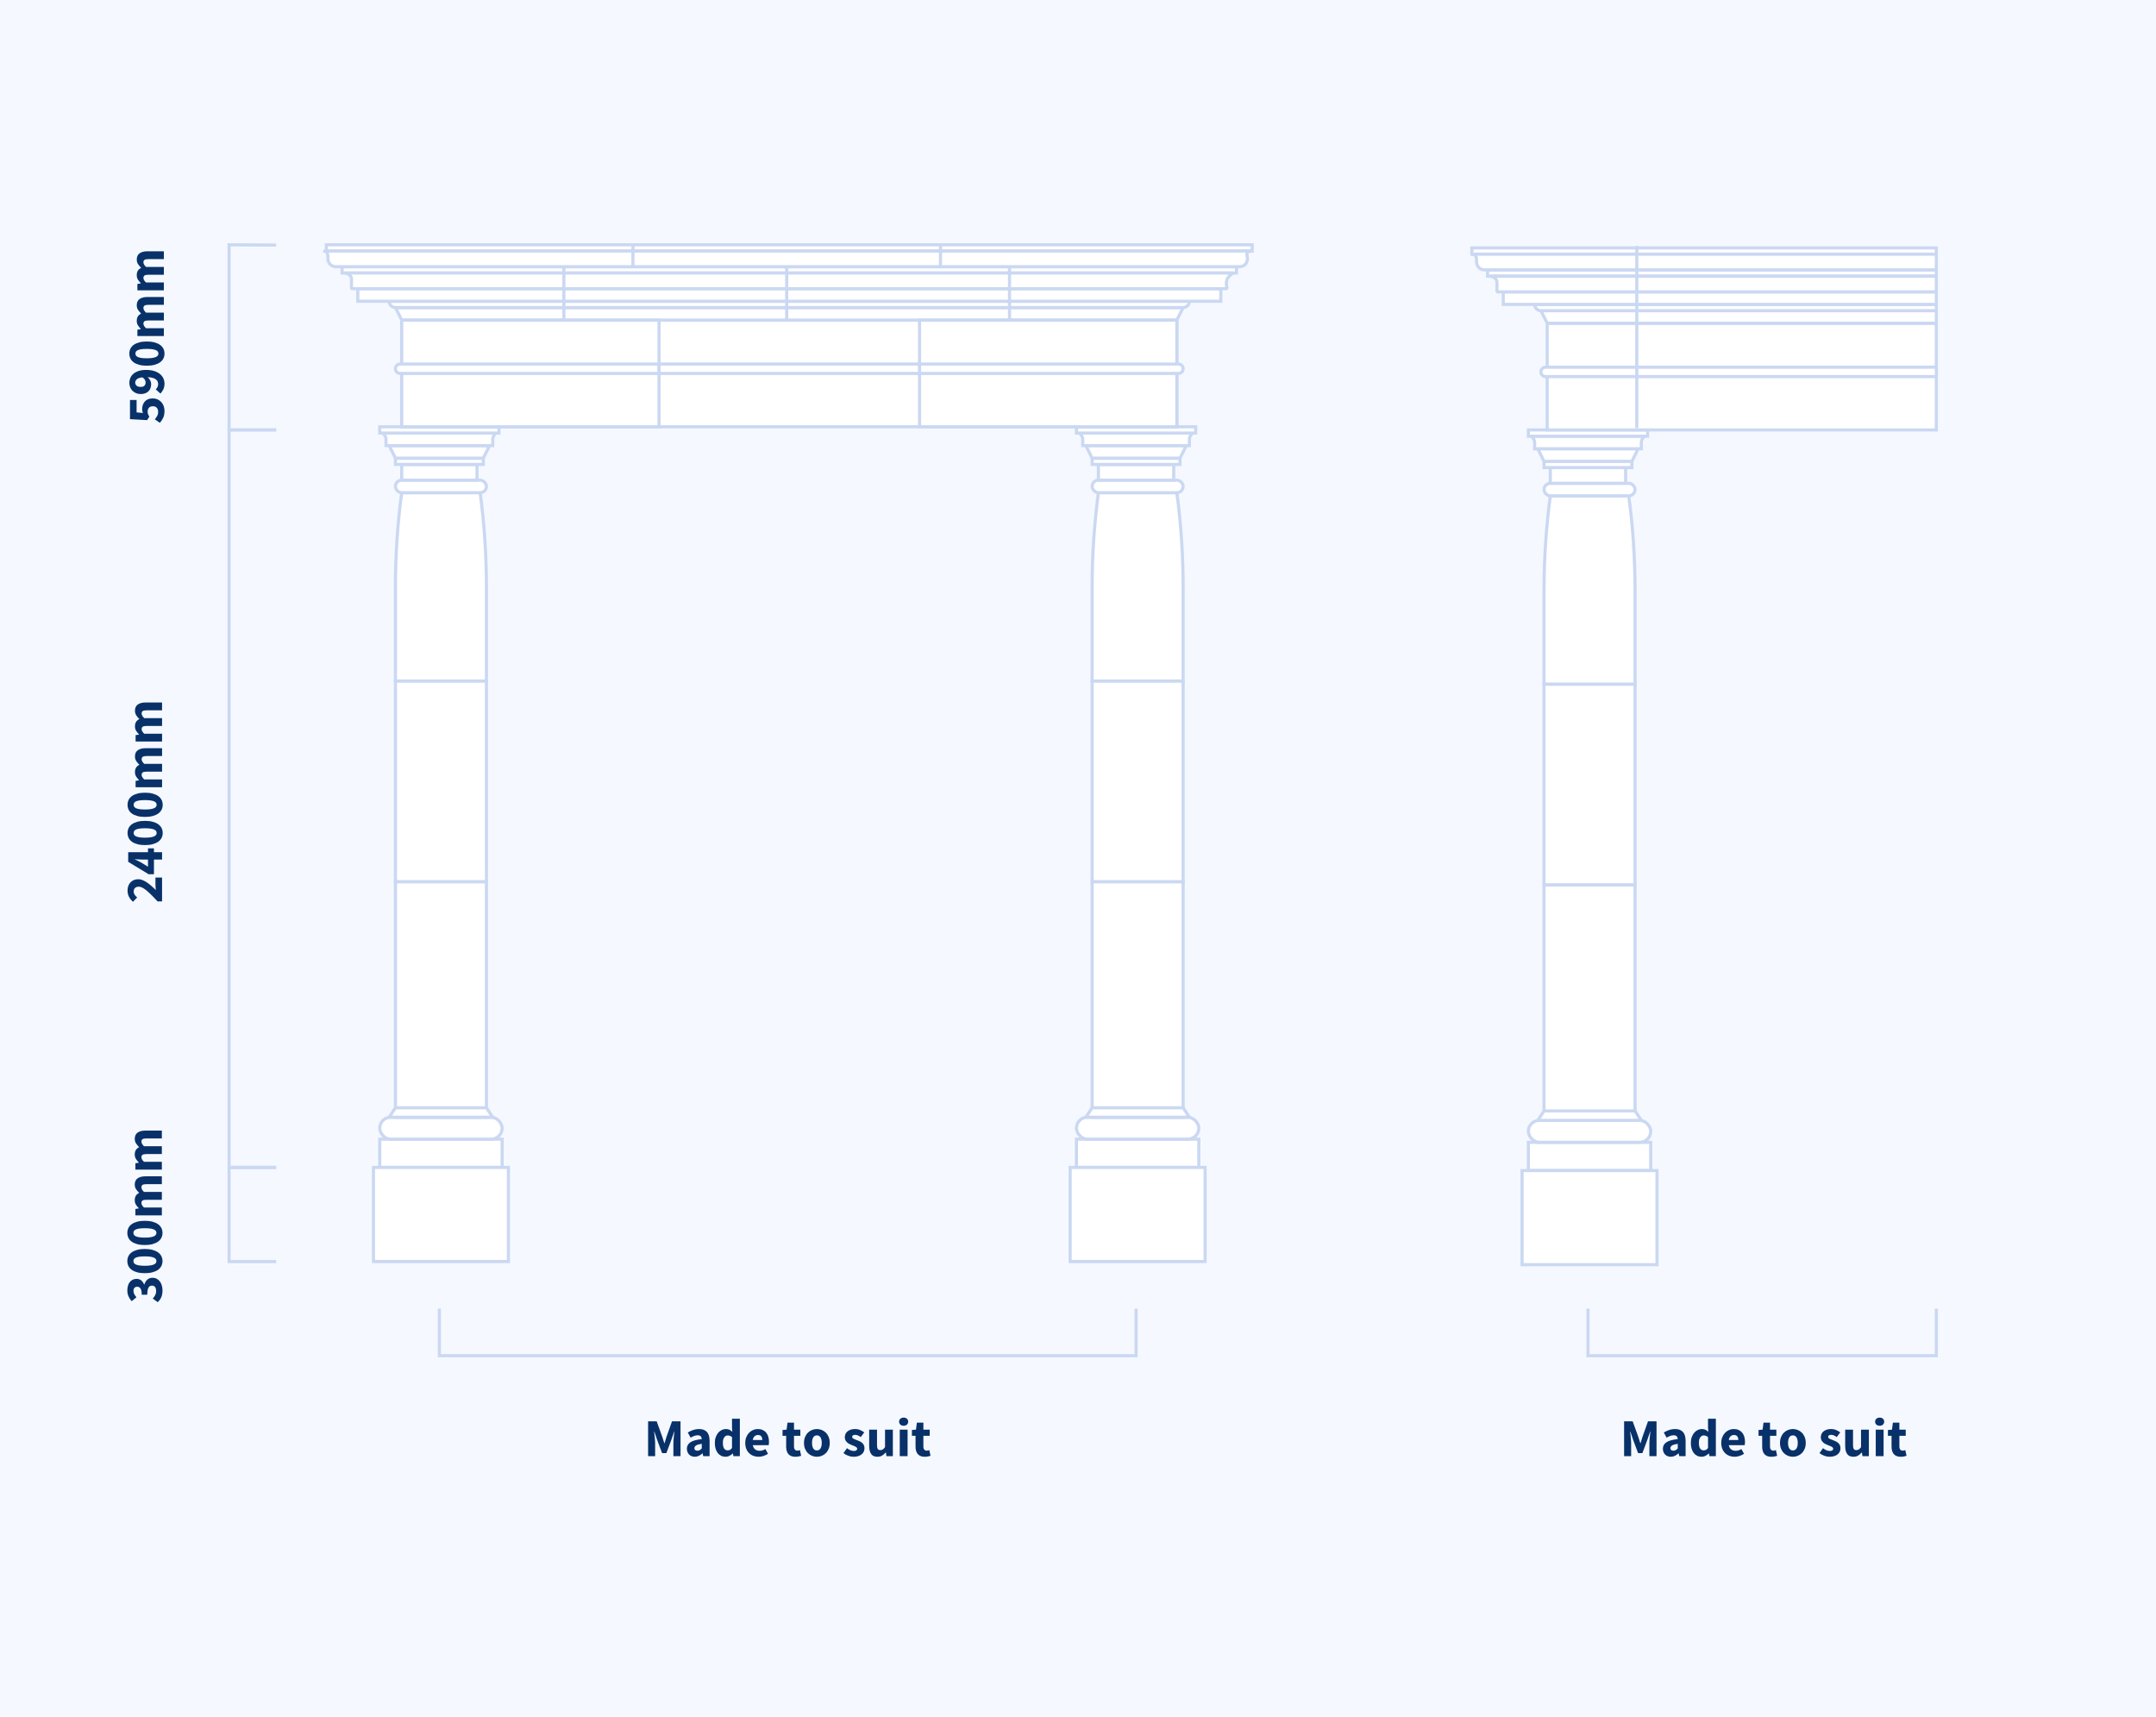 <?xml version="1.0" encoding="UTF-8"?>
<svg width="687px" height="547px" viewBox="0 0 687 547" version="1.1" xmlns="http://www.w3.org/2000/svg" xmlns:xlink="http://www.w3.org/1999/xlink">
    <!-- Generator: Sketch 58 (84663) - https://sketch.com -->
    <title>porticos/type-a</title>
    <desc>Created with Sketch.</desc>
    <g id="porticos/type-a" stroke="none" stroke-width="1" fill="none" fill-rule="evenodd">
        <rect fill="#F5F9FF" x="0" y="0" width="687" height="547"></rect>
        <g id="Group-8" transform="translate(35, 78)">
            <g id="Group-2" transform="translate(434, 0)" stroke="#CBD8F2">
                <g id="Type-a-Leg-Copy" transform="translate(16, 59)" fill="#FFFFFF">
                    <path d="M7,81 L36,81 C36,91.667 36,102.333 36,113 C36,123.667 36,134.333 36,145 L7,145 C7,134.333 7,123.667 7,113 C7,102.333 7,91.667 7,81 Z" id="Rectangle-Copy-4"></path>
                    <path d="M7,21 L36,21 C36,31 36,41 36,51 C36,61 35.333,71 34,81 L9,81 C7.667,71 7,61 7,51 C7,41 7,31 7,21 Z" id="Rectangle-Copy-5" transform="translate(21.5, 51) rotate(-180) translate(-21.5, -51) "></path>
                    <rect id="Rectangle" x="2" y="227" width="39" height="9"></rect>
                    <rect id="Rectangle-Copy-10" x="0" y="236" width="43" height="30"></rect>
                    <rect id="Rectangle-Copy" x="2" y="220" width="39" height="7" rx="3.5"></rect>
                    <rect id="Rectangle" x="7" y="145" width="29" height="75"></rect>
                    <polygon id="Rectangle-Copy-6" points="7 217 36 217 38 220 5 220"></polygon>
                    <rect id="Rectangle" x="7" y="17" width="29" height="4" rx="2"></rect>
                    <rect id="Rectangle" x="9" y="12" width="24" height="5"></rect>
                    <rect id="Rectangle-Copy-7" x="7" y="10" width="28" height="2"></rect>
                    <polygon id="Rectangle-Copy-8" transform="translate(21, 8) scale(1, -1) translate(-21, -8) " points="7 6 35 6 37 10 5 10"></polygon>
                    <path d="M3,2 L39,2 C38.333,2.667 38,3.333 38,4 C38,4.667 38,5.333 38,6 L4,6 C4,5.333 4,4.667 4,4 C4,3.333 3.667,2.667 3,2 Z" id="Rectangle"></path>
                    <rect id="Rectangle-Copy-9" transform="translate(21, 1) scale(1, -1) translate(-21, -1) " x="2" y="0" width="38" height="2"></rect>
                </g>
                <rect id="Rectangle-Copy-16" fill="#FFFFFF" x="24" y="25" width="124" height="34"></rect>
                <polygon id="Rectangle-Copy-17" fill="#FFFFFF" transform="translate(85, 23) scale(1, -1) translate(-85, -23) " points="24 21 148 21 148 25 22 25"></polygon>
                <path d="M148,21 L22.032,21 C20.91,21 20,20.105 20,19 C21.36,19 64.027,19 148,19 L148,21 Z" id="Rectangle-Copy-18" fill="#FFFFFF"></path>
                <path d="M23.5,39 L148,39 L148,39 L148,42 L23.5,42 C22.672,42 22,41.328 22,40.5 C22,39.672 22.672,39 23.5,39 Z" id="Rectangle-Copy-20" fill="#FFFFFF"></path>
                <rect id="Rectangle-Copy-22" fill="#FFFFFF" x="10" y="15" width="138" height="4"></rect>
                <polygon id="Rectangle-Copy-23" fill="#FFFFFF" points="5 8 148 8 148 10 5 10"></polygon>
                <polygon id="Rectangle-Copy-24" fill="#FFFFFF" points="0 1 148 1 148 3 0 3"></polygon>
                <path d="M8,10 L148,10 L148,15 L6,15 C7.333,14.667 8,14 8,13 C8,12 8,11 8,10 Z" id="Rectangle-Copy-25" fill="#FFFFFF" stroke-linejoin="bevel" transform="translate(77, 12.5) scale(1, -1) translate(-77, -12.5) "></path>
                <path d="M0,3 L148,3 L148,8 L4,8 C2.619,8 1.5,6.881 1.5,5.5 C1.5,4.119 1.5,3 0,3 Z" id="Rectangle-Copy-26" fill="#FFFFFF"></path>
                <path d="M52.559,0.36 L52.559,58.42" id="Line-9"></path>
            </g>
            <g id="Type-a-Leg" transform="translate(306, 58)" fill="#FFFFFF" stroke="#CBD8F2">
                <path d="M7,81 L36,81 C36,91.667 36,102.333 36,113 C36,123.667 36,134.333 36,145 L7,145 C7,134.333 7,123.667 7,113 C7,102.333 7,91.667 7,81 Z" id="Rectangle-Copy-4"></path>
                <path d="M7,21 L36,21 C36,31 36,41 36,51 C36,61 35.333,71 34,81 L9,81 C7.667,71 7,61 7,51 C7,41 7,31 7,21 Z" id="Rectangle-Copy-5" transform="translate(21.5, 51) rotate(-180) translate(-21.5, -51) "></path>
                <rect id="Rectangle" x="2" y="227" width="39" height="9"></rect>
                <rect id="Rectangle-Copy-10" x="0" y="236" width="43" height="30"></rect>
                <rect id="Rectangle-Copy" x="2" y="220" width="39" height="7" rx="3.5"></rect>
                <rect id="Rectangle" x="7" y="145" width="29" height="75"></rect>
                <polygon id="Rectangle-Copy-6" points="7 217 36 217 38 220 5 220"></polygon>
                <rect id="Rectangle" x="7" y="17" width="29" height="4" rx="2"></rect>
                <rect id="Rectangle" x="9" y="12" width="24" height="5"></rect>
                <rect id="Rectangle-Copy-7" x="7" y="10" width="28" height="2"></rect>
                <polygon id="Rectangle-Copy-8" transform="translate(21, 8) scale(1, -1) translate(-21, -8) " points="7 6 35 6 37 10 5 10"></polygon>
                <path d="M3,2 L39,2 C38.333,2.667 38,3.333 38,4 C38,4.667 38,5.333 38,6 L4,6 C4,5.333 4,4.667 4,4 C4,3.333 3.667,2.667 3,2 Z" id="Rectangle"></path>
                <rect id="Rectangle-Copy-9" transform="translate(21, 1) scale(1, -1) translate(-21, -1) " x="2" y="0" width="38" height="2"></rect>
            </g>
            <g id="Type-a-Leg" transform="translate(84, 58)" fill="#FFFFFF" stroke="#CBD8F2">
                <path d="M7,81 L36,81 C36,91.667 36,102.333 36,113 C36,123.667 36,134.333 36,145 L7,145 C7,134.333 7,123.667 7,113 C7,102.333 7,91.667 7,81 Z" id="Rectangle-Copy-4"></path>
                <path d="M7,21 L36,21 C36,31 36,41 36,51 C36,61 35.333,71 34,81 L9,81 C7.667,71 7,61 7,51 C7,41 7,31 7,21 Z" id="Rectangle-Copy-5" transform="translate(21.5, 51) rotate(-180) translate(-21.5, -51) "></path>
                <rect id="Rectangle" x="2" y="227" width="39" height="9"></rect>
                <rect id="Rectangle-Copy-10" x="0" y="236" width="43" height="30"></rect>
                <rect id="Rectangle-Copy" x="2" y="220" width="39" height="7" rx="3.5"></rect>
                <rect id="Rectangle" x="7" y="145" width="29" height="75"></rect>
                <polygon id="Rectangle-Copy-6" points="7 217 36 217 38 220 5 220"></polygon>
                <rect id="Rectangle" x="7" y="17" width="29" height="4" rx="2"></rect>
                <rect id="Rectangle" x="9" y="12" width="24" height="5"></rect>
                <rect id="Rectangle-Copy-7" x="7" y="10" width="28" height="2"></rect>
                <polygon id="Rectangle-Copy-8" transform="translate(21, 8) scale(1, -1) translate(-21, -8) " points="7 6 35 6 37 10 5 10"></polygon>
                <path d="M3,2 L39,2 C38.333,2.667 38,3.333 38,4 C38,4.667 38,5.333 38,6 L4,6 C4,5.333 4,4.667 4,4 C4,3.333 3.667,2.667 3,2 Z" id="Rectangle"></path>
                <rect id="Rectangle-Copy-9" transform="translate(21, 1) scale(1, -1) translate(-21, -1) " x="2" y="0" width="38" height="2"></rect>
            </g>
            <g id="Group-7" transform="translate(68, 0)" stroke="#CBD8F2">
                <rect id="Rectangle" fill="#FFFFFF" x="25" y="24" width="247" height="34"></rect>
                <polygon id="Rectangle-Copy-13" fill="#FFFFFF" transform="translate(148.5, 22) scale(1, -1) translate(-148.5, -22) " points="25 20 272 20 274 24 23 24"></polygon>
                <path d="M276,18 C276,19.105 275.09,20 273.968,20 L23.032,20 C21.91,20 21,19.105 21,18 C25.076,18 273,18 276,18 Z" id="Rectangle" fill="#FFFFFF"></path>
                <g id="Group-5" transform="translate(25, 24)" fill="#FFFFFF">
                    <rect id="Rectangle-Copy-2" x="0" y="0" width="82" height="34"></rect>
                    <rect id="Rectangle-Copy-3" x="165" y="0" width="82" height="34"></rect>
                </g>
                <g id="Group-6" transform="translate(23, 38)" fill="#FFFFFF">
                    <path d="M1.5,0 L84,0 L84,0 L84,3 L1.5,3 C0.672,3 1.01453063e-16,2.328 0,1.5 C-1.01453063e-16,0.672 0.672,1.52179594e-16 1.5,0 Z" id="Rectangle"></path>
                    <path d="M167,0 L249.5,0 C250.328,-1.52179594e-16 251,0.672 251,1.5 C251,2.328 250.328,3 249.5,3 L167,3 L167,3 L167,0 Z" id="Rectangle-Copy-12"></path>
                    <rect id="Rectangle-Copy-11" x="84" y="0" width="83" height="3"></rect>
                </g>
                <rect id="Rectangle" fill="#FFFFFF" x="11" y="14" width="275" height="4"></rect>
                <rect id="Rectangle" fill="#FFFFFF" x="6" y="7" width="285" height="2"></rect>
                <rect id="Rectangle-Copy-15" fill="#FFFFFF" x="1" y="0" width="295" height="2"></rect>
                <path d="M9,9 L288,9 C287.709,10.333 287.709,11.333 288,12 C288.291,12.667 288.957,13.333 290,14 L7,14 C8.333,13.667 9,13 9,12 C9,11 9,10 9,9 Z" id="Rectangle-Copy-14" fill="#FFFFFF" stroke-linejoin="bevel" transform="translate(148.5, 11.5) scale(1, -1) translate(-148.5, -11.5) "></path>
                <path d="M0,2 L296,2 C293.54,2.136 294.5,3.119 294.5,4.5 C294.5,5.881 293.381,7 292,7 L4,7 C2.619,7 1.5,5.881 1.5,4.5 C1.5,3.119 1.5,2 0,2 Z" id="Rectangle" fill="#FFFFFF"></path>
                <g id="Group" transform="translate(76, 7)">
                    <g id="Group-3">
                        <path d="M0.68,0 L0.68,17" id="Line-8"></path>
                        <path d="M142.68,0 L142.68,17" id="Line-8-Copy"></path>
                        <path d="M71.68,0 L71.68,17" id="Line-8-Copy-2"></path>
                    </g>
                </g>
                <g id="Group-4" transform="translate(98, 0)">
                    <path d="M0.68,0 L0.68,7" id="Line-8-Copy-5"></path>
                    <path d="M98.68,0 L98.68,7" id="Line-8-Copy-6"></path>
                </g>
            </g>
            <g id="Group-10" transform="translate(0, 59)">
                <path d="M-20.392,124 L-20.392,122.572 L-19.591,121.817 C-19.205,121.45 -18.84,121.098 -18.497,120.761 C-17.924,120.2 -17.431,119.674 -17.017,119.18 C-16.604,118.687 -16.281,118.229 -16.049,117.803 C-15.816,117.378 -15.7,116.973 -15.7,116.588 C-15.7,116.055 -15.836,115.65 -16.108,115.373 C-16.38,115.095 -16.754,114.956 -17.23,114.956 C-17.627,114.956 -17.978,115.066 -18.284,115.287 C-18.59,115.509 -18.879,115.766 -19.151,116.061 L-20.511,114.718 C-19.978,114.151 -19.434,113.724 -18.879,113.434 C-18.324,113.145 -17.661,113.001 -16.89,113.001 C-16.357,113.001 -15.873,113.083 -15.437,113.248 C-15,113.412 -14.623,113.644 -14.306,113.945 C-13.989,114.245 -13.745,114.605 -13.575,115.024 C-13.405,115.443 -13.32,115.914 -13.32,116.435 C-13.32,116.888 -13.416,117.35 -13.609,117.82 C-13.802,118.291 -14.059,118.761 -14.383,119.231 C-14.706,119.702 -15.074,120.172 -15.488,120.642 C-15.901,121.113 -16.329,121.575 -16.771,122.028 L-16.34,121.979 C-16.188,121.964 -16.029,121.949 -15.861,121.934 C-15.527,121.906 -15.23,121.892 -14.969,121.892 L-12.793,121.892 L-12.793,124 L-20.392,124 Z M-7.047,124 L-7.047,121.416 L-11.722,121.416 L-11.722,119.699 L-7.778,113.205 L-4.718,113.205 L-4.718,119.512 L-3.477,119.512 L-3.477,121.416 L-4.718,121.416 L-4.718,124 L-7.047,124 Z M-9.325,119.512 L-7.047,119.512 L-7.047,117.761 L-7.042,117.314 C-7.038,117.156 -7.032,116.989 -7.025,116.814 L-6.972,115.784 C-6.963,115.629 -6.954,115.483 -6.945,115.347 L-7.013,115.347 C-7.149,115.642 -7.291,115.942 -7.438,116.248 C-7.585,116.554 -7.738,116.86 -7.897,117.166 L-9.325,119.512 Z M1.419,124.204 C0.841,124.204 0.314,124.082 -0.162,123.838 C-0.638,123.595 -1.043,123.235 -1.377,122.759 C-1.712,122.283 -1.972,121.694 -2.159,120.991 C-2.347,120.288 -2.44,119.478 -2.44,118.56 C-2.44,117.642 -2.347,116.837 -2.159,116.146 C-1.972,115.455 -1.712,114.874 -1.377,114.403 C-1.043,113.933 -0.638,113.582 -0.162,113.35 C0.314,113.117 0.841,113.001 1.419,113.001 C1.997,113.001 2.524,113.117 3,113.35 C3.476,113.582 3.881,113.933 4.215,114.403 C4.55,114.874 4.81,115.455 4.997,116.146 C5.185,116.837 5.278,117.642 5.278,118.56 C5.278,119.478 5.185,120.288 4.997,120.991 C4.81,121.694 4.55,122.283 4.215,122.759 C3.881,123.235 3.476,123.595 3,123.838 C2.524,124.082 1.997,124.204 1.419,124.204 Z M1.419,122.266 C1.634,122.266 1.833,122.212 2.014,122.105 C2.195,121.997 2.354,121.801 2.49,121.518 C2.626,121.235 2.731,120.855 2.804,120.379 C2.878,119.903 2.915,119.297 2.915,118.56 C2.915,117.823 2.878,117.22 2.804,116.749 C2.731,116.279 2.626,115.911 2.49,115.644 C2.354,115.378 2.195,115.194 2.014,115.092 C1.833,114.99 1.634,114.939 1.419,114.939 C1.215,114.939 1.022,114.99 0.841,115.092 C0.66,115.194 0.501,115.378 0.365,115.644 C0.229,115.911 0.121,116.279 0.042,116.749 C-0.037,117.22 -0.077,117.823 -0.077,118.56 C-0.077,119.297 -0.037,119.903 0.042,120.379 C0.121,120.855 0.229,121.235 0.365,121.518 C0.501,121.801 0.66,121.997 0.841,122.105 C1.022,122.212 1.215,122.266 1.419,122.266 Z M10.395,124.204 C9.817,124.204 9.29,124.082 8.814,123.838 C8.338,123.595 7.933,123.235 7.598,122.759 C7.264,122.283 7.004,121.694 6.816,120.991 C6.629,120.288 6.536,119.478 6.536,118.56 C6.536,117.642 6.629,116.837 6.816,116.146 C7.004,115.455 7.264,114.874 7.598,114.403 C7.933,113.933 8.338,113.582 8.814,113.35 C9.29,113.117 9.817,113.001 10.395,113.001 C10.973,113.001 11.5,113.117 11.976,113.35 C12.452,113.582 12.857,113.933 13.191,114.403 C13.526,114.874 13.786,115.455 13.973,116.146 C14.161,116.837 14.254,117.642 14.254,118.56 C14.254,119.478 14.161,120.288 13.973,120.991 C13.786,121.694 13.526,122.283 13.191,122.759 C12.857,123.235 12.452,123.595 11.976,123.838 C11.5,124.082 10.973,124.204 10.395,124.204 Z M10.395,122.266 C10.61,122.266 10.809,122.212 10.99,122.105 C11.171,121.997 11.33,121.801 11.466,121.518 C11.602,121.235 11.707,120.855 11.78,120.379 C11.854,119.903 11.891,119.297 11.891,118.56 C11.891,117.823 11.854,117.22 11.78,116.749 C11.707,116.279 11.602,115.911 11.466,115.644 C11.33,115.378 11.171,115.194 10.99,115.092 C10.809,114.99 10.61,114.939 10.395,114.939 C10.191,114.939 9.998,114.99 9.817,115.092 C9.636,115.194 9.477,115.378 9.341,115.644 C9.205,115.911 9.097,116.279 9.018,116.749 C8.939,117.22 8.899,117.823 8.899,118.56 C8.899,119.297 8.939,119.903 9.018,120.379 C9.097,120.855 9.205,121.235 9.341,121.518 C9.477,121.801 9.636,121.997 9.817,122.105 C9.998,122.212 10.191,122.266 10.395,122.266 Z M15.988,124 L15.988,115.568 L18.028,115.568 L18.198,116.656 L18.266,116.656 C18.617,116.305 18.991,116.002 19.388,115.746 C19.785,115.491 20.261,115.364 20.816,115.364 C21.417,115.364 21.901,115.486 22.27,115.73 C22.638,115.973 22.93,116.322 23.145,116.775 C23.519,116.39 23.913,116.058 24.326,115.781 C24.74,115.503 25.23,115.364 25.797,115.364 C26.704,115.364 27.369,115.667 27.794,116.273 C28.22,116.88 28.432,117.71 28.432,118.764 L28.432,124 L25.933,124 L25.933,119.087 C25.933,118.475 25.851,118.056 25.686,117.829 C25.522,117.602 25.259,117.489 24.896,117.489 C24.477,117.489 23.995,117.761 23.451,118.305 L23.451,124 L20.952,124 L20.952,119.087 C20.952,118.475 20.87,118.056 20.706,117.829 C20.541,117.602 20.278,117.489 19.915,117.489 C19.484,117.489 19.008,117.761 18.487,118.305 L18.487,124 L15.988,124 Z M30.557,124 L30.557,115.568 L32.597,115.568 L32.767,116.656 L32.835,116.656 C33.186,116.305 33.56,116.002 33.957,115.746 C34.354,115.491 34.83,115.364 35.385,115.364 C35.986,115.364 36.47,115.486 36.839,115.73 C37.207,115.973 37.499,116.322 37.714,116.775 C38.088,116.39 38.482,116.058 38.895,115.781 C39.309,115.503 39.799,115.364 40.366,115.364 C41.273,115.364 41.938,115.667 42.364,116.273 C42.789,116.88 43.001,117.71 43.001,118.764 L43.001,124 L40.502,124 L40.502,119.087 C40.502,118.475 40.42,118.056 40.255,117.829 C40.091,117.602 39.828,117.489 39.465,117.489 C39.046,117.489 38.564,117.761 38.02,118.305 L38.02,124 L35.521,124 L35.521,119.087 C35.521,118.475 35.439,118.056 35.275,117.829 C35.11,117.602 34.847,117.489 34.484,117.489 C34.053,117.489 33.577,117.761 33.056,118.305 L33.056,124 L30.557,124 Z" id="2400mm" fill="#093169" fill-rule="nonzero" transform="translate(11.245, 118.603) rotate(-90) translate(-11.245, -118.603) "></path>
                <polyline id="Rectangle-Copy-3" stroke="#CBD8F2" transform="translate(45.5, 117.5) rotate(-90) translate(-45.5, -117.5) " points="-72 125 -72 110 163 110 163 125"></polyline>
            </g>
            <g id="Group-9" transform="translate(0, 280)">
                <path d="M-12.402,35.204 C-13.286,35.204 -14.034,35.065 -14.646,34.788 C-15.258,34.51 -15.762,34.139 -16.159,33.674 L-15.003,32.093 C-14.674,32.41 -14.315,32.671 -13.924,32.875 C-13.532,33.079 -13.105,33.181 -12.64,33.181 C-12.107,33.181 -11.682,33.071 -11.365,32.849 C-11.048,32.628 -10.889,32.314 -10.889,31.906 C-10.889,31.668 -10.931,31.453 -11.017,31.26 C-11.102,31.067 -11.252,30.906 -11.467,30.776 C-11.682,30.645 -11.977,30.543 -12.351,30.47 C-12.725,30.396 -13.207,30.359 -13.796,30.359 L-13.796,28.591 C-13.309,28.591 -12.904,28.557 -12.581,28.489 C-12.257,28.421 -11.997,28.322 -11.799,28.192 C-11.6,28.061 -11.459,27.908 -11.373,27.733 C-11.288,27.557 -11.246,27.361 -11.246,27.146 C-11.246,26.772 -11.359,26.48 -11.586,26.27 C-11.813,26.061 -12.141,25.956 -12.572,25.956 C-12.957,25.956 -13.306,26.041 -13.617,26.211 C-13.929,26.381 -14.255,26.613 -14.595,26.908 L-15.853,25.378 C-15.354,24.947 -14.83,24.61 -14.28,24.366 C-13.731,24.123 -13.122,24.001 -12.453,24.001 C-11.898,24.001 -11.391,24.066 -10.931,24.197 C-10.472,24.327 -10.082,24.519 -9.758,24.774 C-9.435,25.03 -9.183,25.338 -9.002,25.701 C-8.821,26.064 -8.73,26.483 -8.73,26.959 C-8.73,27.526 -8.886,28.004 -9.197,28.395 C-9.509,28.787 -9.954,29.107 -10.532,29.356 L-10.532,29.424 C-9.909,29.605 -9.396,29.914 -8.993,30.351 C-8.591,30.787 -8.39,31.356 -8.39,32.059 C-8.39,32.558 -8.498,33.002 -8.713,33.394 C-8.928,33.785 -9.217,34.113 -9.58,34.38 C-9.943,34.646 -10.368,34.85 -10.855,34.992 C-11.342,35.133 -11.858,35.204 -12.402,35.204 Z M-3.069,35.204 C-3.647,35.204 -4.174,35.082 -4.65,34.839 C-5.126,34.595 -5.531,34.235 -5.865,33.759 C-6.2,33.283 -6.46,32.694 -6.647,31.991 C-6.835,31.288 -6.928,30.478 -6.928,29.56 C-6.928,28.642 -6.835,27.837 -6.647,27.146 C-6.46,26.455 -6.2,25.874 -5.865,25.404 C-5.531,24.933 -5.126,24.582 -4.65,24.349 C-4.174,24.117 -3.647,24.001 -3.069,24.001 C-2.491,24.001 -1.964,24.117 -1.488,24.349 C-1.012,24.582 -0.607,24.933 -0.273,25.404 C0.062,25.874 0.322,26.455 0.509,27.146 C0.697,27.837 0.79,28.642 0.79,29.56 C0.79,30.478 0.697,31.288 0.509,31.991 C0.322,32.694 0.062,33.283 -0.273,33.759 C-0.607,34.235 -1.012,34.595 -1.488,34.839 C-1.964,35.082 -2.491,35.204 -3.069,35.204 Z M-3.069,33.266 C-2.854,33.266 -2.655,33.212 -2.474,33.105 C-2.293,32.997 -2.134,32.801 -1.998,32.518 C-1.862,32.235 -1.757,31.855 -1.683,31.379 C-1.61,30.903 -1.573,30.297 -1.573,29.56 C-1.573,28.823 -1.61,28.22 -1.683,27.75 C-1.757,27.279 -1.862,26.911 -1.998,26.645 C-2.134,26.378 -2.293,26.194 -2.474,26.092 C-2.655,25.99 -2.854,25.939 -3.069,25.939 C-3.273,25.939 -3.466,25.99 -3.647,26.092 C-3.828,26.194 -3.987,26.378 -4.123,26.645 C-4.259,26.911 -4.367,27.279 -4.446,27.75 C-4.525,28.22 -4.565,28.823 -4.565,29.56 C-4.565,30.297 -4.525,30.903 -4.446,31.379 C-4.367,31.855 -4.259,32.235 -4.123,32.518 C-3.987,32.801 -3.828,32.997 -3.647,33.105 C-3.466,33.212 -3.273,33.266 -3.069,33.266 Z M5.907,35.204 C5.329,35.204 4.802,35.082 4.326,34.839 C3.85,34.595 3.445,34.235 3.111,33.759 C2.776,33.283 2.516,32.694 2.329,31.991 C2.141,31.288 2.048,30.478 2.048,29.56 C2.048,28.642 2.141,27.837 2.329,27.146 C2.516,26.455 2.776,25.874 3.111,25.404 C3.445,24.933 3.85,24.582 4.326,24.349 C4.802,24.117 5.329,24.001 5.907,24.001 C6.485,24.001 7.012,24.117 7.488,24.349 C7.964,24.582 8.369,24.933 8.704,25.404 C9.038,25.874 9.298,26.455 9.486,27.146 C9.673,27.837 9.766,28.642 9.766,29.56 C9.766,30.478 9.673,31.288 9.486,31.991 C9.298,32.694 9.038,33.283 8.704,33.759 C8.369,34.235 7.964,34.595 7.488,34.839 C7.012,35.082 6.485,35.204 5.907,35.204 Z M5.907,33.266 C6.122,33.266 6.321,33.212 6.502,33.105 C6.683,32.997 6.842,32.801 6.978,32.518 C7.114,32.235 7.219,31.855 7.293,31.379 C7.366,30.903 7.403,30.297 7.403,29.56 C7.403,28.823 7.366,28.22 7.293,27.75 C7.219,27.279 7.114,26.911 6.978,26.645 C6.842,26.378 6.683,26.194 6.502,26.092 C6.321,25.99 6.122,25.939 5.907,25.939 C5.703,25.939 5.51,25.99 5.329,26.092 C5.148,26.194 4.989,26.378 4.853,26.645 C4.717,26.911 4.609,27.279 4.53,27.75 C4.451,28.22 4.411,28.823 4.411,29.56 C4.411,30.297 4.451,30.903 4.53,31.379 C4.609,31.855 4.717,32.235 4.853,32.518 C4.989,32.801 5.148,32.997 5.329,33.105 C5.51,33.212 5.703,33.266 5.907,33.266 Z M11.5,35 L11.5,26.568 L13.54,26.568 L13.71,27.656 L13.778,27.656 C14.129,27.305 14.503,27.002 14.9,26.747 C15.297,26.491 15.773,26.364 16.328,26.364 C16.929,26.364 17.413,26.486 17.782,26.73 C18.15,26.973 18.442,27.322 18.657,27.775 C19.031,27.39 19.425,27.058 19.838,26.78 C20.252,26.503 20.742,26.364 21.309,26.364 C22.216,26.364 22.881,26.667 23.306,27.273 C23.732,27.88 23.944,28.71 23.944,29.764 L23.944,35 L21.445,35 L21.445,30.087 C21.445,29.475 21.363,29.056 21.198,28.829 C21.034,28.602 20.771,28.489 20.408,28.489 C19.989,28.489 19.507,28.761 18.963,29.305 L18.963,35 L16.464,35 L16.464,30.087 C16.464,29.475 16.382,29.056 16.218,28.829 C16.053,28.602 15.79,28.489 15.427,28.489 C14.996,28.489 14.52,28.761 13.999,29.305 L13.999,35 L11.5,35 Z M26.069,35 L26.069,26.568 L28.109,26.568 L28.279,27.656 L28.347,27.656 C28.698,27.305 29.072,27.002 29.469,26.747 C29.866,26.491 30.342,26.364 30.897,26.364 C31.498,26.364 31.982,26.486 32.35,26.73 C32.719,26.973 33.011,27.322 33.226,27.775 C33.6,27.39 33.994,27.058 34.407,26.78 C34.821,26.503 35.311,26.364 35.878,26.364 C36.785,26.364 37.45,26.667 37.876,27.273 C38.301,27.88 38.513,28.71 38.513,29.764 L38.513,35 L36.014,35 L36.014,30.087 C36.014,29.475 35.932,29.056 35.767,28.829 C35.603,28.602 35.34,28.489 34.977,28.489 C34.558,28.489 34.076,28.761 33.532,29.305 L33.532,35 L31.033,35 L31.033,30.087 C31.033,29.475 30.951,29.056 30.787,28.829 C30.622,28.602 30.359,28.489 29.996,28.489 C29.565,28.489 29.089,28.761 28.568,29.305 L28.568,35 L26.069,35 Z" id="300mm" fill="#093169" fill-rule="nonzero" transform="translate(11.177, 29.602) rotate(-90) translate(-11.177, -29.602) "></path>
                <polyline id="Rectangle-Copy-21" stroke="#CBD8F2" transform="translate(45.5, 29) scale(-1, 1) rotate(-270) translate(-45.5, -29) " points="30.5 36.5 30.5 21.5 60.5 21.5 60.5 36.5"></polyline>
            </g>
            <g id="Group-11" transform="translate(26.5, 29.5) rotate(-180) translate(-26.5, -29.5) ">
                <path d="M17.666,35.204 C16.782,35.204 16.034,35.06 15.422,34.77 C14.81,34.481 14.289,34.122 13.858,33.691 L14.98,32.11 C15.309,32.405 15.663,32.657 16.043,32.867 C16.422,33.076 16.844,33.181 17.309,33.181 C17.864,33.181 18.306,33.039 18.635,32.756 C18.964,32.473 19.128,32.053 19.128,31.498 C19.128,30.954 18.972,30.54 18.66,30.257 C18.349,29.974 17.938,29.832 17.428,29.832 C17.269,29.832 17.128,29.84 17.003,29.858 C16.878,29.875 16.757,29.906 16.637,29.951 C16.518,29.996 16.394,30.053 16.264,30.121 C16.133,30.189 15.989,30.274 15.83,30.376 L14.708,29.662 L15.014,24.205 L21.134,24.205 L21.134,26.313 L17.173,26.313 L16.986,28.336 C17.19,28.245 17.385,28.18 17.573,28.14 C17.76,28.101 17.966,28.081 18.193,28.081 C18.658,28.081 19.097,28.149 19.511,28.285 C19.924,28.421 20.29,28.625 20.607,28.897 C20.924,29.169 21.174,29.515 21.355,29.934 C21.536,30.353 21.627,30.852 21.627,31.43 C21.627,32.031 21.519,32.563 21.304,33.028 C21.089,33.493 20.8,33.886 20.437,34.209 C20.074,34.533 19.652,34.779 19.171,34.949 C18.689,35.119 18.187,35.204 17.666,35.204 Z M26.727,29.186 C27.01,29.186 27.296,29.104 27.585,28.939 C27.875,28.775 28.127,28.5 28.342,28.115 C28.229,27.265 28.016,26.679 27.704,26.355 C27.393,26.032 27.044,25.871 26.659,25.871 C26.296,25.871 25.979,26.01 25.707,26.288 C25.435,26.565 25.299,27.01 25.299,27.622 C25.299,28.2 25.435,28.605 25.707,28.837 C25.979,29.07 26.319,29.186 26.727,29.186 Z M26.336,35.204 C25.622,35.204 25.002,35.074 24.474,34.813 C23.947,34.552 23.514,34.252 23.174,33.912 L24.5,32.416 C24.681,32.62 24.925,32.798 25.231,32.952 C25.537,33.105 25.849,33.181 26.166,33.181 C26.472,33.181 26.755,33.124 27.016,33.011 C27.277,32.898 27.506,32.708 27.704,32.441 C27.903,32.175 28.061,31.83 28.18,31.404 C28.3,30.979 28.37,30.45 28.393,29.815 C28.257,29.996 28.098,30.158 27.917,30.299 C27.736,30.441 27.549,30.56 27.356,30.657 C27.163,30.753 26.971,30.826 26.778,30.878 C26.585,30.929 26.404,30.954 26.234,30.954 C25.769,30.954 25.342,30.886 24.951,30.75 C24.559,30.614 24.222,30.41 23.939,30.138 C23.656,29.866 23.432,29.52 23.267,29.101 C23.103,28.682 23.021,28.189 23.021,27.622 C23.021,27.067 23.117,26.565 23.31,26.117 C23.503,25.67 23.76,25.287 24.084,24.97 C24.407,24.653 24.786,24.412 25.223,24.247 C25.659,24.083 26.121,24.001 26.608,24.001 C27.129,24.001 27.636,24.103 28.13,24.307 C28.623,24.511 29.059,24.828 29.439,25.259 C29.818,25.69 30.124,26.242 30.357,26.916 C30.589,27.591 30.705,28.404 30.705,29.356 C30.705,30.365 30.583,31.237 30.34,31.974 C30.096,32.711 29.773,33.317 29.37,33.793 C28.968,34.269 28.504,34.623 27.977,34.855 C27.449,35.088 26.903,35.204 26.336,35.204 Z M35.907,35.204 C35.329,35.204 34.802,35.082 34.326,34.839 C33.85,34.595 33.445,34.235 33.111,33.759 C32.776,33.283 32.516,32.694 32.328,31.991 C32.141,31.288 32.048,30.478 32.048,29.56 C32.048,28.642 32.141,27.837 32.328,27.146 C32.516,26.455 32.776,25.874 33.111,25.404 C33.445,24.933 33.85,24.582 34.326,24.349 C34.802,24.117 35.329,24.001 35.907,24.001 C36.485,24.001 37.012,24.117 37.488,24.349 C37.964,24.582 38.369,24.933 38.703,25.404 C39.038,25.874 39.298,26.455 39.486,27.146 C39.673,27.837 39.766,28.642 39.766,29.56 C39.766,30.478 39.673,31.288 39.486,31.991 C39.298,32.694 39.038,33.283 38.703,33.759 C38.369,34.235 37.964,34.595 37.488,34.839 C37.012,35.082 36.485,35.204 35.907,35.204 Z M35.907,33.266 C36.122,33.266 36.321,33.212 36.502,33.105 C36.683,32.997 36.842,32.801 36.978,32.518 C37.114,32.235 37.219,31.855 37.292,31.379 C37.366,30.903 37.403,30.297 37.403,29.56 C37.403,28.823 37.366,28.22 37.292,27.75 C37.219,27.279 37.114,26.911 36.978,26.645 C36.842,26.378 36.683,26.194 36.502,26.092 C36.321,25.99 36.122,25.939 35.907,25.939 C35.703,25.939 35.51,25.99 35.329,26.092 C35.148,26.194 34.989,26.378 34.853,26.645 C34.717,26.911 34.609,27.279 34.53,27.75 C34.451,28.22 34.411,28.823 34.411,29.56 C34.411,30.297 34.451,30.903 34.53,31.379 C34.609,31.855 34.717,32.235 34.853,32.518 C34.989,32.801 35.148,32.997 35.329,33.105 C35.51,33.212 35.703,33.266 35.907,33.266 Z M41.5,35 L41.5,26.568 L43.54,26.568 L43.71,27.656 L43.778,27.656 C44.129,27.305 44.503,27.002 44.9,26.747 C45.297,26.491 45.773,26.364 46.328,26.364 C46.929,26.364 47.413,26.486 47.782,26.73 C48.15,26.973 48.442,27.322 48.657,27.775 C49.031,27.39 49.425,27.058 49.839,26.78 C50.252,26.503 50.742,26.364 51.309,26.364 C52.216,26.364 52.881,26.667 53.306,27.273 C53.732,27.88 53.944,28.71 53.944,29.764 L53.944,35 L51.445,35 L51.445,30.087 C51.445,29.475 51.363,29.056 51.199,28.829 C51.034,28.602 50.771,28.489 50.408,28.489 C49.989,28.489 49.507,28.761 48.963,29.305 L48.963,35 L46.464,35 L46.464,30.087 C46.464,29.475 46.382,29.056 46.218,28.829 C46.053,28.602 45.79,28.489 45.427,28.489 C44.996,28.489 44.52,28.761 43.999,29.305 L43.999,35 L41.5,35 Z M56.069,35 L56.069,26.568 L58.109,26.568 L58.279,27.656 L58.347,27.656 C58.698,27.305 59.072,27.002 59.469,26.747 C59.866,26.491 60.342,26.364 60.897,26.364 C61.498,26.364 61.982,26.486 62.35,26.73 C62.719,26.973 63.011,27.322 63.226,27.775 C63.6,27.39 63.994,27.058 64.407,26.78 C64.821,26.503 65.311,26.364 65.878,26.364 C66.785,26.364 67.45,26.667 67.876,27.273 C68.301,27.88 68.513,28.71 68.513,29.764 L68.513,35 L66.014,35 L66.014,30.087 C66.014,29.475 65.932,29.056 65.767,28.829 C65.603,28.602 65.34,28.489 64.977,28.489 C64.558,28.489 64.076,28.761 63.532,29.305 L63.532,35 L61.033,35 L61.033,30.087 C61.033,29.475 60.951,29.056 60.786,28.829 C60.622,28.602 60.359,28.489 59.996,28.489 C59.565,28.489 59.089,28.761 58.568,29.305 L58.568,35 L56.069,35 Z" id="590mm" fill="#093169" fill-rule="nonzero" transform="translate(41.185, 29.602) rotate(-270) translate(-41.185, -29.602) "></path>
                <polyline id="Rectangle-Copy-19" stroke="#CBD8F2" transform="translate(7.5, 29.5) scale(-1, 1) rotate(270) translate(-7.5, -29.5) " points="-21.902 37 -22 22 37 22 37 37"></polyline>
            </g>
            <path d="M171.511,386 L171.511,374.916 L174.248,374.916 L176.033,379.846 L176.199,380.345 L176.199,380.345 L176.356,380.858 C176.458,381.203 176.566,381.546 176.679,381.886 L176.747,381.886 L176.911,381.374 L176.911,381.374 L177.061,380.858 C177.158,380.512 177.263,380.175 177.376,379.846 L179.127,374.916 L181.847,374.916 L181.847,386 L179.569,386 L179.569,381.937 C179.569,381.665 179.58,381.365 179.603,381.036 C179.626,380.707 179.654,380.376 179.688,380.041 L179.79,379.055 C179.824,378.732 179.858,378.435 179.892,378.163 L179.824,378.163 L178.923,380.798 L177.342,385.031 L175.965,385.031 L174.384,380.798 L173.5,378.163 L173.432,378.163 C173.466,378.435 173.5,378.732 173.534,379.055 L173.636,380.041 L173.636,380.041 C173.67,380.376 173.698,380.707 173.721,381.036 C173.744,381.365 173.755,381.665 173.755,381.937 L173.755,386 L171.511,386 Z M186.386,386.204 C186.001,386.204 185.652,386.139 185.34,386.009 C185.029,385.878 184.765,385.697 184.55,385.464 C184.335,385.232 184.168,384.963 184.048,384.657 C183.929,384.351 183.87,384.017 183.87,383.654 C183.87,382.77 184.244,382.079 184.992,381.58 C185.74,381.081 186.947,380.747 188.613,380.577 C188.59,380.203 188.48,379.906 188.281,379.685 C188.083,379.463 187.752,379.353 187.287,379.353 C186.924,379.353 186.565,379.421 186.208,379.557 C185.85,379.693 185.468,379.88 185.06,380.118 L184.159,378.469 C184.703,378.14 185.272,377.874 185.868,377.67 C186.463,377.466 187.094,377.364 187.763,377.364 C188.851,377.364 189.681,377.673 190.254,378.291 C190.826,378.908 191.112,379.869 191.112,381.172 L191.112,386 L189.072,386 L188.902,385.133 L188.834,385.133 C188.471,385.45 188.092,385.708 187.695,385.906 C187.298,386.105 186.862,386.204 186.386,386.204 Z M187.236,384.266 C187.519,384.266 187.763,384.204 187.967,384.079 C188.171,383.954 188.386,383.779 188.613,383.552 L188.613,382.073 C187.729,382.198 187.117,382.379 186.777,382.617 C186.437,382.855 186.267,383.138 186.267,383.467 C186.267,383.739 186.355,383.94 186.53,384.07 C186.706,384.201 186.941,384.266 187.236,384.266 Z M196.229,386.204 C195.708,386.204 195.235,386.102 194.81,385.898 C194.384,385.694 194.022,385.402 193.721,385.022 C193.421,384.643 193.189,384.181 193.024,383.637 C192.86,383.093 192.778,382.475 192.778,381.784 C192.778,381.093 192.877,380.475 193.076,379.931 C193.274,379.387 193.534,378.925 193.857,378.546 C194.181,378.166 194.554,377.874 194.98,377.67 C195.405,377.466 195.838,377.364 196.28,377.364 C196.756,377.364 197.147,377.443 197.453,377.602 C197.759,377.761 198.059,377.976 198.354,378.248 L198.252,376.956 L198.252,374.083 L200.751,374.083 L200.751,386 L198.711,386 L198.541,385.167 L198.473,385.167 C198.178,385.462 197.833,385.708 197.436,385.906 C197.039,386.105 196.637,386.204 196.229,386.204 Z M196.875,384.164 C197.147,384.164 197.393,384.107 197.614,383.994 C197.836,383.881 198.048,383.682 198.252,383.399 L198.252,379.948 C198.025,379.744 197.793,379.602 197.555,379.523 C197.317,379.444 197.085,379.404 196.858,379.404 C196.461,379.404 196.11,379.594 195.804,379.974 C195.498,380.353 195.345,380.945 195.345,381.75 C195.345,382.589 195.478,383.201 195.744,383.586 C196.011,383.971 196.388,384.164 196.875,384.164 Z M206.735,386.204 C206.134,386.204 205.573,386.105 205.052,385.906 C204.531,385.708 204.077,385.419 203.692,385.039 C203.307,384.66 203.006,384.198 202.791,383.654 C202.576,383.11 202.468,382.487 202.468,381.784 C202.468,381.104 202.581,380.489 202.808,379.94 C203.035,379.39 203.332,378.925 203.701,378.546 C204.069,378.166 204.491,377.874 204.967,377.67 C205.443,377.466 205.936,377.364 206.446,377.364 C207.047,377.364 207.571,377.466 208.018,377.67 C208.466,377.874 208.84,378.157 209.141,378.52 C209.441,378.883 209.665,379.31 209.812,379.803 C209.959,380.297 210.033,380.832 210.033,381.41 C210.033,381.637 210.022,381.852 209.999,382.056 L209.965,382.324 C209.954,382.4 209.942,382.464 209.931,382.515 L204.882,382.515 C204.995,383.127 205.247,383.577 205.638,383.866 C206.03,384.156 206.508,384.3 207.075,384.3 C207.676,384.3 208.282,384.113 208.894,383.739 L209.727,385.252 C209.296,385.547 208.818,385.779 208.291,385.949 C207.763,386.119 207.245,386.204 206.735,386.204 Z M204.865,380.866 L207.908,380.866 C207.908,380.39 207.8,380.005 207.585,379.71 C207.37,379.415 207.007,379.268 206.497,379.268 C206.1,379.268 205.752,379.398 205.452,379.659 C205.151,379.92 204.956,380.322 204.865,380.866 Z M218.414,386.204 C217.893,386.204 217.448,386.125 217.079,385.966 C216.711,385.807 216.411,385.586 216.179,385.303 C215.946,385.02 215.776,384.677 215.668,384.274 C215.561,383.872 215.507,383.427 215.507,382.94 L215.507,379.523 L214.351,379.523 L214.351,377.67 L215.643,377.568 L215.932,375.324 L218.006,375.324 L218.006,377.568 L220.029,377.568 L220.029,379.523 L218.006,379.523 L218.006,382.906 C218.006,383.382 218.105,383.725 218.304,383.935 C218.502,384.144 218.765,384.249 219.094,384.249 C219.23,384.249 219.369,384.232 219.511,384.198 C219.652,384.164 219.78,384.124 219.893,384.079 L220.284,385.898 C220.057,385.966 219.791,386.034 219.485,386.102 C219.179,386.17 218.822,386.204 218.414,386.204 Z M225.299,386.204 C224.766,386.204 224.251,386.105 223.752,385.906 C223.253,385.708 222.814,385.422 222.435,385.048 C222.055,384.674 221.752,384.212 221.525,383.663 C221.298,383.113 221.185,382.487 221.185,381.784 C221.185,381.081 221.298,380.455 221.525,379.906 C221.752,379.356 222.055,378.894 222.435,378.52 C222.814,378.146 223.253,377.86 223.752,377.661 C224.251,377.463 224.766,377.364 225.299,377.364 C225.832,377.364 226.344,377.463 226.838,377.661 C227.331,377.86 227.767,378.146 228.147,378.52 C228.526,378.894 228.829,379.356 229.056,379.906 C229.283,380.455 229.396,381.081 229.396,381.784 C229.396,382.487 229.283,383.113 229.056,383.663 C228.829,384.212 228.526,384.674 228.147,385.048 C227.767,385.422 227.331,385.708 226.838,385.906 C226.344,386.105 225.832,386.204 225.299,386.204 Z M225.299,384.181 C225.809,384.181 226.194,383.966 226.455,383.535 C226.716,383.104 226.846,382.521 226.846,381.784 C226.846,381.047 226.716,380.464 226.455,380.033 C226.194,379.602 225.809,379.387 225.299,379.387 C224.778,379.387 224.39,379.602 224.135,380.033 C223.879,380.464 223.752,381.047 223.752,381.784 C223.752,382.521 223.879,383.104 224.135,383.535 C224.39,383.966 224.778,384.181 225.299,384.181 Z M236.995,386.204 C236.44,386.204 235.87,386.096 235.286,385.881 C234.703,385.666 234.196,385.382 233.765,385.031 L234.887,383.467 C235.272,383.762 235.641,383.983 235.992,384.13 C236.343,384.277 236.7,384.351 237.063,384.351 C237.437,384.351 237.709,384.289 237.879,384.164 C238.049,384.039 238.134,383.864 238.134,383.637 C238.134,383.501 238.086,383.379 237.989,383.272 C237.893,383.164 237.763,383.065 237.599,382.974 C237.434,382.883 237.25,382.801 237.046,382.728 L236.736,382.611 L236.736,382.611 L236.417,382.481 C236.156,382.379 235.896,382.26 235.635,382.124 C235.374,381.988 235.136,381.821 234.921,381.623 C234.706,381.424 234.53,381.192 234.394,380.925 C234.258,380.659 234.19,380.35 234.19,379.999 C234.19,379.614 234.266,379.257 234.419,378.928 C234.573,378.599 234.791,378.322 235.074,378.095 C235.357,377.868 235.697,377.69 236.094,377.56 C236.491,377.429 236.933,377.364 237.42,377.364 C238.066,377.364 238.633,377.474 239.12,377.695 C239.607,377.917 240.032,378.163 240.395,378.435 L239.273,379.931 C238.967,379.704 238.667,379.529 238.372,379.404 C238.077,379.279 237.783,379.217 237.488,379.217 C236.853,379.217 236.536,379.438 236.536,379.88 C236.536,380.016 236.581,380.132 236.672,380.228 C236.763,380.325 236.884,380.413 237.037,380.492 C237.191,380.571 237.366,380.648 237.565,380.721 L238.185,380.951 L238.185,380.951 C238.457,381.053 238.726,381.169 238.993,381.3 C239.259,381.43 239.502,381.591 239.724,381.784 C239.945,381.977 240.123,382.212 240.259,382.49 C240.395,382.767 240.463,383.099 240.463,383.484 C240.463,383.869 240.389,384.226 240.242,384.555 C240.095,384.884 239.874,385.17 239.579,385.413 C239.284,385.657 238.922,385.85 238.491,385.991 C238.06,386.133 237.562,386.204 236.995,386.204 Z M244.577,386.204 C243.659,386.204 242.993,385.904 242.579,385.303 C242.166,384.702 241.959,383.869 241.959,382.804 L241.959,377.568 L244.458,377.568 L244.458,382.481 C244.458,383.093 244.543,383.512 244.713,383.739 C244.883,383.966 245.149,384.079 245.512,384.079 C245.829,384.079 246.096,384.005 246.311,383.858 C246.526,383.711 246.759,383.473 247.008,383.144 L247.008,377.568 L249.507,377.568 L249.507,386 L247.467,386 L247.28,384.827 L247.229,384.827 C246.866,385.258 246.478,385.595 246.065,385.839 C245.651,386.082 245.155,386.204 244.577,386.204 Z M251.7,386 L251.7,377.568 L254.199,377.568 L254.199,386 L251.7,386 Z M252.941,376.327 C252.522,376.327 252.176,376.205 251.904,375.962 C251.632,375.718 251.496,375.403 251.496,375.018 C251.496,374.633 251.632,374.321 251.904,374.083 C252.176,373.845 252.522,373.726 252.941,373.726 C253.372,373.726 253.72,373.845 253.987,374.083 C254.253,374.321 254.386,374.633 254.386,375.018 C254.386,375.403 254.253,375.718 253.987,375.962 C253.72,376.205 253.372,376.327 252.941,376.327 Z M259.639,386.204 C259.118,386.204 258.673,386.125 258.305,385.966 C257.936,385.807 257.636,385.586 257.404,385.303 C257.171,385.02 257.001,384.677 256.894,384.274 C256.786,383.872 256.732,383.427 256.732,382.94 L256.732,379.523 L255.576,379.523 L255.576,377.67 L256.868,377.568 L257.157,375.324 L259.231,375.324 L259.231,377.568 L261.254,377.568 L261.254,379.523 L259.231,379.523 L259.231,382.906 C259.231,383.382 259.33,383.725 259.529,383.935 C259.727,384.144 259.99,384.249 260.319,384.249 C260.455,384.249 260.594,384.232 260.736,384.198 C260.877,384.164 261.005,384.124 261.118,384.079 L261.509,385.898 C261.282,385.966 261.016,386.034 260.71,386.102 C260.404,386.17 260.047,386.204 259.639,386.204 Z" id="Madetosuit" fill="#093169" fill-rule="nonzero"></path>
            <path d="M482.511,386 L482.511,374.916 L485.248,374.916 L487.033,379.846 L487.199,380.345 L487.199,380.345 L487.356,380.858 C487.458,381.203 487.566,381.546 487.679,381.886 L487.747,381.886 L487.911,381.374 L487.911,381.374 L488.062,380.858 C488.158,380.512 488.263,380.175 488.376,379.846 L490.127,374.916 L492.847,374.916 L492.847,386 L490.569,386 L490.569,381.937 C490.569,381.665 490.58,381.365 490.603,381.036 C490.626,380.707 490.654,380.376 490.688,380.041 L490.79,379.055 C490.824,378.732 490.858,378.435 490.892,378.163 L490.824,378.163 L489.923,380.798 L488.342,385.031 L486.965,385.031 L485.384,380.798 L484.5,378.163 L484.432,378.163 C484.466,378.435 484.5,378.732 484.534,379.055 L484.636,380.041 L484.636,380.041 C484.67,380.376 484.698,380.707 484.721,381.036 C484.744,381.365 484.755,381.665 484.755,381.937 L484.755,386 L482.511,386 Z M497.386,386.204 C497.001,386.204 496.652,386.139 496.341,386.009 C496.029,385.878 495.765,385.697 495.55,385.464 C495.335,385.232 495.168,384.963 495.048,384.657 C494.929,384.351 494.87,384.017 494.87,383.654 C494.87,382.77 495.244,382.079 495.992,381.58 C496.74,381.081 497.947,380.747 499.613,380.577 C499.59,380.203 499.48,379.906 499.281,379.685 C499.083,379.463 498.752,379.353 498.287,379.353 C497.924,379.353 497.565,379.421 497.207,379.557 C496.85,379.693 496.468,379.88 496.06,380.118 L495.159,378.469 C495.703,378.14 496.272,377.874 496.868,377.67 C497.463,377.466 498.094,377.364 498.763,377.364 C499.851,377.364 500.681,377.673 501.253,378.291 C501.826,378.908 502.112,379.869 502.112,381.172 L502.112,386 L500.072,386 L499.902,385.133 L499.834,385.133 C499.471,385.45 499.092,385.708 498.695,385.906 C498.298,386.105 497.862,386.204 497.386,386.204 Z M498.236,384.266 C498.519,384.266 498.763,384.204 498.967,384.079 C499.171,383.954 499.386,383.779 499.613,383.552 L499.613,382.073 C498.729,382.198 498.117,382.379 497.777,382.617 C497.437,382.855 497.267,383.138 497.267,383.467 C497.267,383.739 497.355,383.94 497.531,384.07 C497.706,384.201 497.941,384.266 498.236,384.266 Z M507.229,386.204 C506.708,386.204 506.235,386.102 505.81,385.898 C505.384,385.694 505.022,385.402 504.721,385.022 C504.421,384.643 504.189,384.181 504.024,383.637 C503.86,383.093 503.778,382.475 503.778,381.784 C503.778,381.093 503.877,380.475 504.075,379.931 C504.274,379.387 504.534,378.925 504.858,378.546 C505.181,378.166 505.554,377.874 505.979,377.67 C506.405,377.466 506.838,377.364 507.28,377.364 C507.756,377.364 508.147,377.443 508.453,377.602 C508.759,377.761 509.059,377.976 509.354,378.248 L509.252,376.956 L509.252,374.083 L511.751,374.083 L511.751,386 L509.711,386 L509.541,385.167 L509.473,385.167 C509.178,385.462 508.833,385.708 508.436,385.906 C508.039,386.105 507.637,386.204 507.229,386.204 Z M507.875,384.164 C508.147,384.164 508.393,384.107 508.615,383.994 C508.836,383.881 509.048,383.682 509.252,383.399 L509.252,379.948 C509.025,379.744 508.793,379.602 508.555,379.523 C508.317,379.444 508.085,379.404 507.858,379.404 C507.461,379.404 507.11,379.594 506.804,379.974 C506.498,380.353 506.345,380.945 506.345,381.75 C506.345,382.589 506.478,383.201 506.745,383.586 C507.011,383.971 507.388,384.164 507.875,384.164 Z M517.735,386.204 C517.134,386.204 516.573,386.105 516.052,385.906 C515.531,385.708 515.077,385.419 514.692,385.039 C514.307,384.66 514.006,384.198 513.791,383.654 C513.576,383.11 513.468,382.487 513.468,381.784 C513.468,381.104 513.581,380.489 513.808,379.94 C514.035,379.39 514.332,378.925 514.701,378.546 C515.069,378.166 515.491,377.874 515.967,377.67 C516.443,377.466 516.936,377.364 517.446,377.364 C518.047,377.364 518.571,377.466 519.019,377.67 C519.466,377.874 519.84,378.157 520.14,378.52 C520.441,378.883 520.665,379.31 520.812,379.803 C520.959,380.297 521.033,380.832 521.033,381.41 C521.033,381.637 521.022,381.852 520.999,382.056 L520.965,382.324 C520.954,382.4 520.942,382.464 520.931,382.515 L515.882,382.515 C515.995,383.127 516.247,383.577 516.639,383.866 C517.03,384.156 517.508,384.3 518.075,384.3 C518.676,384.3 519.282,384.113 519.894,383.739 L520.727,385.252 C520.296,385.547 519.818,385.779 519.29,385.949 C518.763,386.119 518.245,386.204 517.735,386.204 Z M515.865,380.866 L518.908,380.866 C518.908,380.39 518.8,380.005 518.585,379.71 C518.37,379.415 518.007,379.268 517.497,379.268 C517.1,379.268 516.752,379.398 516.452,379.659 C516.151,379.92 515.956,380.322 515.865,380.866 Z M529.414,386.204 C528.893,386.204 528.448,386.125 528.08,385.966 C527.711,385.807 527.411,385.586 527.178,385.303 C526.946,385.02 526.776,384.677 526.668,384.274 C526.561,383.872 526.507,383.427 526.507,382.94 L526.507,379.523 L525.351,379.523 L525.351,377.67 L526.643,377.568 L526.932,375.324 L529.006,375.324 L529.006,377.568 L531.029,377.568 L531.029,379.523 L529.006,379.523 L529.006,382.906 C529.006,383.382 529.105,383.725 529.303,383.935 C529.502,384.144 529.765,384.249 530.094,384.249 C530.23,384.249 530.369,384.232 530.51,384.198 C530.652,384.164 530.78,384.124 530.893,384.079 L531.284,385.898 C531.057,385.966 530.791,386.034 530.485,386.102 C530.179,386.17 529.822,386.204 529.414,386.204 Z M536.299,386.204 C535.766,386.204 535.251,386.105 534.752,385.906 C534.253,385.708 533.814,385.422 533.434,385.048 C533.055,384.674 532.752,384.212 532.525,383.663 C532.298,383.113 532.185,382.487 532.185,381.784 C532.185,381.081 532.298,380.455 532.525,379.906 C532.752,379.356 533.055,378.894 533.434,378.52 C533.814,378.146 534.253,377.86 534.752,377.661 C535.251,377.463 535.766,377.364 536.299,377.364 C536.832,377.364 537.344,377.463 537.837,377.661 C538.331,377.86 538.767,378.146 539.146,378.52 C539.526,378.894 539.829,379.356 540.056,379.906 C540.283,380.455 540.396,381.081 540.396,381.784 C540.396,382.487 540.283,383.113 540.056,383.663 C539.829,384.212 539.526,384.674 539.146,385.048 C538.767,385.422 538.331,385.708 537.837,385.906 C537.344,386.105 536.832,386.204 536.299,386.204 Z M536.299,384.181 C536.809,384.181 537.194,383.966 537.455,383.535 C537.716,383.104 537.846,382.521 537.846,381.784 C537.846,381.047 537.716,380.464 537.455,380.033 C537.194,379.602 536.809,379.387 536.299,379.387 C535.778,379.387 535.39,379.602 535.135,380.033 C534.879,380.464 534.752,381.047 534.752,381.784 C534.752,382.521 534.879,383.104 535.135,383.535 C535.39,383.966 535.778,384.181 536.299,384.181 Z M547.995,386.204 C547.44,386.204 546.87,386.096 546.287,385.881 C545.703,385.666 545.196,385.382 544.765,385.031 L545.887,383.467 C546.272,383.762 546.641,383.983 546.992,384.13 C547.343,384.277 547.7,384.351 548.063,384.351 C548.437,384.351 548.709,384.289 548.879,384.164 C549.049,384.039 549.134,383.864 549.134,383.637 C549.134,383.501 549.086,383.379 548.99,383.272 C548.893,383.164 548.763,383.065 548.598,382.974 C548.434,382.883 548.25,382.801 548.046,382.728 L547.736,382.611 L547.736,382.611 L547.417,382.481 C547.156,382.379 546.896,382.26 546.635,382.124 C546.374,381.988 546.136,381.821 545.921,381.623 C545.706,381.424 545.53,381.192 545.394,380.925 C545.258,380.659 545.19,380.35 545.19,379.999 C545.19,379.614 545.266,379.257 545.419,378.928 C545.573,378.599 545.791,378.322 546.074,378.095 C546.357,377.868 546.697,377.69 547.094,377.56 C547.491,377.429 547.933,377.364 548.42,377.364 C549.066,377.364 549.633,377.474 550.12,377.695 C550.607,377.917 551.032,378.163 551.395,378.435 L550.273,379.931 C549.967,379.704 549.667,379.529 549.372,379.404 C549.077,379.279 548.783,379.217 548.488,379.217 C547.853,379.217 547.536,379.438 547.536,379.88 C547.536,380.016 547.581,380.132 547.672,380.228 C547.763,380.325 547.884,380.413 548.038,380.492 C548.191,380.571 548.366,380.648 548.564,380.721 L549.185,380.951 L549.185,380.951 C549.457,381.053 549.726,381.169 549.992,381.3 C550.259,381.43 550.502,381.591 550.723,381.784 C550.945,381.977 551.123,382.212 551.259,382.49 C551.395,382.767 551.463,383.099 551.463,383.484 C551.463,383.869 551.389,384.226 551.242,384.555 C551.095,384.884 550.874,385.17 550.579,385.413 C550.284,385.657 549.922,385.85 549.491,385.991 C549.06,386.133 548.562,386.204 547.995,386.204 Z M555.577,386.204 C554.659,386.204 553.993,385.904 553.58,385.303 C553.166,384.702 552.959,383.869 552.959,382.804 L552.959,377.568 L555.458,377.568 L555.458,382.481 C555.458,383.093 555.543,383.512 555.713,383.739 C555.883,383.966 556.149,384.079 556.512,384.079 C556.829,384.079 557.096,384.005 557.311,383.858 C557.526,383.711 557.759,383.473 558.008,383.144 L558.008,377.568 L560.507,377.568 L560.507,386 L558.467,386 L558.28,384.827 L558.229,384.827 C557.866,385.258 557.478,385.595 557.064,385.839 C556.651,386.082 556.155,386.204 555.577,386.204 Z M562.7,386 L562.7,377.568 L565.199,377.568 L565.199,386 L562.7,386 Z M563.941,376.327 C563.522,376.327 563.176,376.205 562.904,375.962 C562.632,375.718 562.496,375.403 562.496,375.018 C562.496,374.633 562.632,374.321 562.904,374.083 C563.176,373.845 563.522,373.726 563.941,373.726 C564.372,373.726 564.72,373.845 564.986,374.083 C565.253,374.321 565.386,374.633 565.386,375.018 C565.386,375.403 565.253,375.718 564.986,375.962 C564.72,376.205 564.372,376.327 563.941,376.327 Z M570.639,386.204 C570.118,386.204 569.673,386.125 569.304,385.966 C568.936,385.807 568.636,385.586 568.404,385.303 C568.171,385.02 568.001,384.677 567.894,384.274 C567.786,383.872 567.732,383.427 567.732,382.94 L567.732,379.523 L566.576,379.523 L566.576,377.67 L567.868,377.568 L568.157,375.324 L570.231,375.324 L570.231,377.568 L572.254,377.568 L572.254,379.523 L570.231,379.523 L570.231,382.906 C570.231,383.382 570.33,383.725 570.529,383.935 C570.727,384.144 570.99,384.249 571.319,384.249 C571.455,384.249 571.594,384.232 571.736,384.198 C571.877,384.164 572.005,384.124 572.118,384.079 L572.509,385.898 C572.282,385.966 572.016,386.034 571.71,386.102 C571.404,386.17 571.047,386.204 570.639,386.204 Z" id="Madetosuit" fill="#093169" fill-rule="nonzero"></path>
            <polyline id="Rectangle-Copy-21" stroke="#CBD8F2" transform="translate(216, 346.5) scale(-1, 1) rotate(-180) translate(-216, -346.5) " points="105 354 105 339 327 339 327 354"></polyline>
            <polyline id="Rectangle-Copy-27" stroke="#CBD8F2" transform="translate(526.5, 346.5) scale(-1, 1) rotate(-180) translate(-526.5, -346.5) " points="471 354 471 339 582 339 582 354"></polyline>
        </g>
    </g>
</svg>
